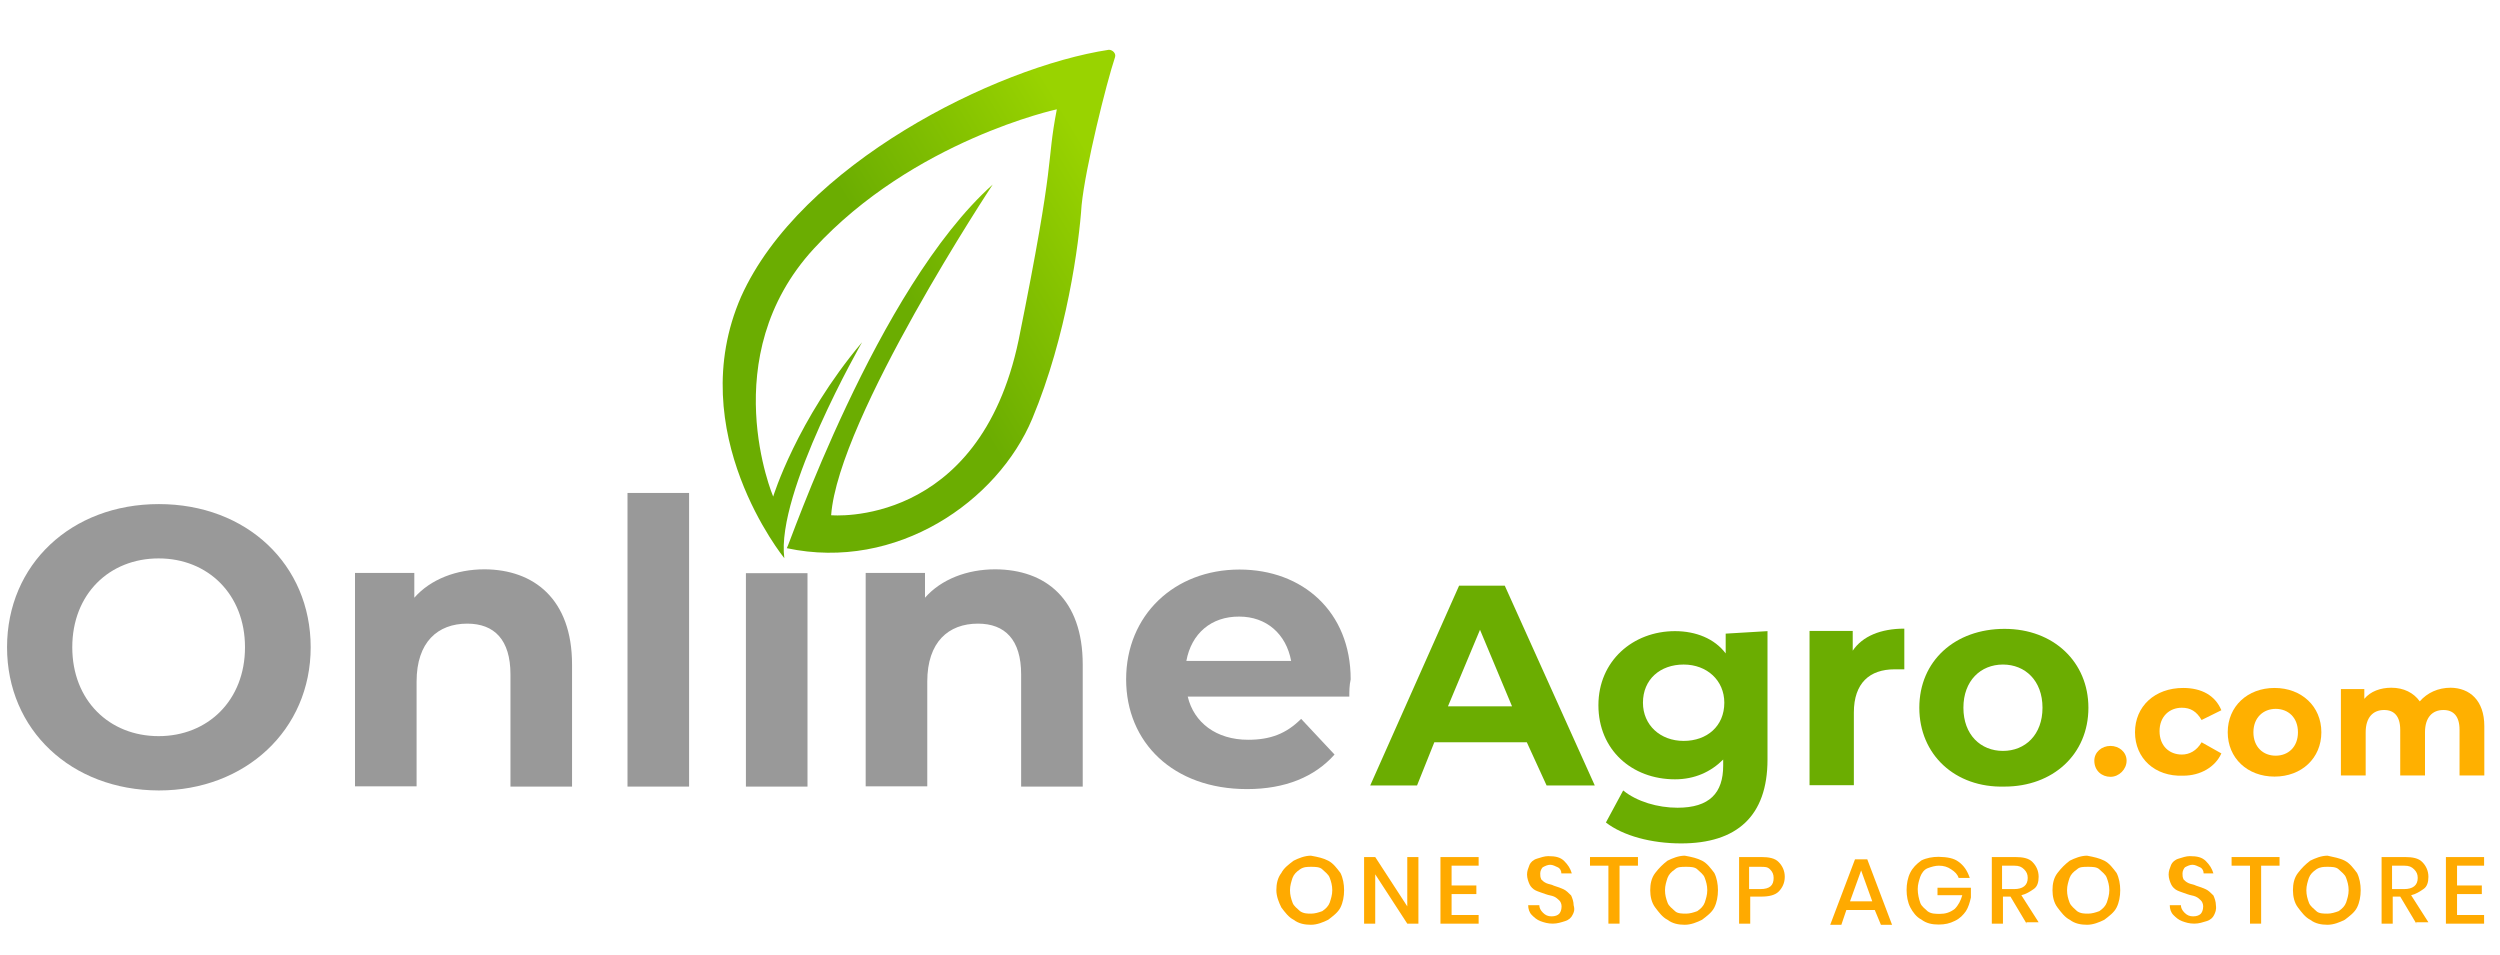 <?xml version="1.0" encoding="utf-8"?>
<!-- Generator: Adobe Illustrator 24.1.1, SVG Export Plug-In . SVG Version: 6.00 Build 0)  -->
<svg version="1.1" id="Layer_1" xmlns="http://www.w3.org/2000/svg" xmlns:xlink="http://www.w3.org/1999/xlink" x="0px" y="0px"
	 viewBox="0 0 110 42" style="enable-background:new 0 0 110 42;" xml:space="preserve">
<style type="text/css">
	.st0{fill:url(#SVGID_1_);}
	.st1{fill:#999999;}
	.st2{fill:#6BAD01;}
	.st3{fill:#FFB000;}
	.st4{fill:#FFAA00;}
</style>
<g>
	
		<linearGradient id="SVGID_1_" gradientUnits="userSpaceOnUse" x1="34.549" y1="945.957" x2="49.356" y2="937.117" gradientTransform="matrix(1 0 0 1 0 -928)">
		<stop  offset="0.405" style="stop-color:#6BAD01"/>
		<stop  offset="1" style="stop-color:#99D300"/>
	</linearGradient>
	<path class="st0" d="M43.68,8.12c0,0-6.79,10.26-7.11,14.55c0,0,6.51,0.6,8.25-7.71c1.68-8.31,1.19-7.6,1.68-10.15
		c0,0-6.3,1.36-10.69,6.13s-1.79,10.91-1.79,10.91s1.03-3.37,3.91-6.79c0,0-3.8,6.62-3.42,9.5c0,0-4.51-5.54-1.9-11.51
		c2.61-5.81,11.18-10.1,16.18-10.86c0.16,0,0.33,0.16,0.27,0.33c-0.38,1.14-1.3,4.83-1.47,6.51c-0.11,1.68-0.65,5.75-2.17,9.39
		c-1.52,3.64-5.97,6.73-10.8,5.7C34.67,24.14,38.58,12.68,43.68,8.12z"/>
	<g>
		<path class="st1" d="M0.31,28.48c0-3.64,2.82-6.3,6.68-6.3s6.68,2.66,6.68,6.3s-2.88,6.3-6.68,6.3
			C3.13,34.77,0.31,32.11,0.31,28.48z M10.78,28.48c0-2.33-1.63-3.91-3.8-3.91s-3.8,1.57-3.8,3.91s1.63,3.91,3.8,3.91
			S10.78,30.81,10.78,28.48z"/>
		<path class="st1" d="M25.17,29.24v5.37h-2.71v-4.94c0-1.52-0.71-2.23-1.9-2.23c-1.3,0-2.23,0.81-2.23,2.55v4.61h-2.71v-9.39h2.61
			v1.09c0.71-0.81,1.85-1.25,3.09-1.25C23.49,25.06,25.17,26.36,25.17,29.24z"/>
		<path class="st1" d="M27.61,21.69h2.71v12.92h-2.71V21.69z"/>
		<path class="st1" d="M32.82,25.22h2.71v9.39h-2.71V25.22z"/>
		<path class="st1" d="M47.64,29.24v5.37h-2.71v-4.94c0-1.52-0.71-2.23-1.9-2.23c-1.3,0-2.23,0.81-2.23,2.55v4.61h-2.71v-9.39h2.61
			v1.09c0.71-0.81,1.85-1.25,3.09-1.25C46.01,25.06,47.64,26.36,47.64,29.24z"/>
		<path class="st1" d="M59.37,30.65h-7.11c0.27,1.14,1.25,1.9,2.66,1.9c0.98,0,1.68-0.27,2.33-0.92l1.47,1.57
			c-0.87,0.98-2.17,1.52-3.85,1.52c-3.26,0-5.32-2.06-5.32-4.83c0-2.82,2.12-4.83,4.99-4.83c2.77,0,4.89,1.85,4.89,4.83
			C59.37,30.16,59.37,30.43,59.37,30.65z M52.2,29.08h4.61c-0.22-1.19-1.09-1.95-2.28-1.95C53.29,27.12,52.42,27.88,52.2,29.08z"/>
	</g>
	<g>
		<path class="st2" d="M67.18,32.66h-4.07l-0.76,1.9h-2.06l3.91-8.79h2.01l3.96,8.79h-2.12L67.18,32.66z M66.53,31.08l-1.41-3.37
			l-1.41,3.37H66.53z"/>
		<path class="st2" d="M77.77,27.77v5.65c0,2.5-1.36,3.69-3.8,3.69c-1.3,0-2.55-0.33-3.31-0.92l0.76-1.41
			c0.6,0.49,1.52,0.76,2.39,0.76c1.41,0,2.01-0.65,2.01-1.85v-0.27c-0.54,0.54-1.25,0.87-2.12,0.87c-1.9,0-3.37-1.3-3.37-3.26
			c0-1.95,1.52-3.26,3.37-3.26c0.92,0,1.74,0.33,2.23,0.98v-0.87L77.77,27.77L77.77,27.77z M75.87,30.92c0-0.98-0.76-1.68-1.79-1.68
			c-1.03,0-1.79,0.65-1.79,1.68c0,0.98,0.76,1.68,1.79,1.68S75.87,31.95,75.87,30.92z"/>
		<path class="st2" d="M83.79,27.66v1.79c-0.16,0-0.27,0-0.43,0c-1.09,0-1.79,0.6-1.79,1.9v3.2h-1.95v-6.79h1.9v0.87
			C81.95,27.99,82.76,27.66,83.79,27.66z"/>
		<path class="st2" d="M84.45,31.14c0-2.06,1.57-3.47,3.75-3.47c2.17,0,3.69,1.47,3.69,3.47c0,2.06-1.57,3.47-3.69,3.47
			C86.02,34.67,84.45,33.2,84.45,31.14z M89.87,31.14c0-1.19-0.76-1.9-1.74-1.9c-0.98,0-1.74,0.71-1.74,1.9s0.76,1.9,1.74,1.9
			C89.11,33.04,89.87,32.33,89.87,31.14z"/>
	</g>
	<g>
		<path class="st3" d="M92.15,33.47c0-0.38,0.33-0.65,0.71-0.65c0.38,0,0.71,0.27,0.71,0.65c0,0.38-0.33,0.71-0.71,0.71
			C92.48,34.18,92.15,33.91,92.15,33.47z"/>
		<path class="st3" d="M93.94,32.22c0-1.14,0.87-1.95,2.12-1.95c0.81,0,1.41,0.33,1.68,0.98l-0.87,0.43
			c-0.22-0.38-0.49-0.54-0.87-0.54c-0.54,0-0.98,0.38-0.98,1.03c0,0.65,0.43,1.03,0.98,1.03c0.33,0,0.65-0.16,0.87-0.54l0.87,0.49
			c-0.27,0.6-0.92,0.98-1.68,0.98C94.81,34.18,93.94,33.36,93.94,32.22z"/>
		<path class="st3" d="M98.02,32.22c0-1.14,0.87-1.95,2.06-1.95s2.06,0.81,2.06,1.95c0,1.14-0.87,1.95-2.06,1.95
			S98.02,33.36,98.02,32.22z M101.11,32.22c0-0.65-0.43-1.03-0.98-1.03c-0.54,0-0.98,0.38-0.98,1.03s0.43,1.03,0.98,1.03
			C100.68,33.25,101.11,32.87,101.11,32.22z"/>
		<path class="st3" d="M109.31,31.95v2.17h-1.09v-2.01c0-0.6-0.27-0.87-0.71-0.87c-0.49,0-0.81,0.33-0.81,0.98v1.9h-1.09v-2.01
			c0-0.6-0.27-0.87-0.71-0.87c-0.49,0-0.81,0.33-0.81,0.98v1.9h-1.09v-3.8h1.03v0.43c0.27-0.33,0.71-0.49,1.19-0.49
			c0.54,0,0.98,0.22,1.25,0.6c0.33-0.38,0.81-0.6,1.36-0.6C108.66,30.27,109.31,30.81,109.31,31.95z"/>
	</g>
	<g>
		<path class="st4" d="M58.44,37.87c0.22,0.11,0.38,0.33,0.54,0.54c0.11,0.22,0.16,0.49,0.16,0.76s-0.05,0.54-0.16,0.76
			s-0.33,0.38-0.54,0.54c-0.22,0.11-0.49,0.22-0.76,0.22c-0.27,0-0.54-0.05-0.76-0.22c-0.22-0.11-0.38-0.33-0.54-0.54
			c-0.11-0.22-0.22-0.49-0.22-0.76s0.05-0.54,0.22-0.76c0.11-0.22,0.33-0.38,0.54-0.54c0.22-0.11,0.49-0.22,0.76-0.22
			C58.01,37.71,58.23,37.76,58.44,37.87z M57.2,38.25c-0.16,0.11-0.27,0.22-0.33,0.38c-0.05,0.16-0.11,0.33-0.11,0.54
			s0.05,0.38,0.11,0.54c0.05,0.16,0.22,0.27,0.33,0.38c0.16,0.11,0.33,0.11,0.49,0.11c0.16,0,0.33-0.05,0.49-0.11
			c0.16-0.11,0.27-0.22,0.33-0.38c0.05-0.16,0.11-0.33,0.11-0.54s-0.05-0.38-0.11-0.54c-0.05-0.16-0.22-0.27-0.33-0.38
			c-0.11-0.11-0.33-0.11-0.49-0.11C57.52,38.14,57.36,38.14,57.2,38.25z"/>
		<path class="st4" d="M62.41,40.64h-0.49l-1.41-2.17v2.17h-0.49v-2.93h0.49l1.41,2.17v-2.17h0.49V40.64z"/>
		<path class="st4" d="M63.87,38.09v0.87h1.09v0.38h-1.09v0.92h1.19v0.38h-1.68v-2.93h1.68v0.38L63.87,38.09L63.87,38.09z"/>
		<path class="st4" d="M69.19,40.26c-0.05,0.11-0.16,0.22-0.33,0.27c-0.16,0.05-0.33,0.11-0.54,0.11s-0.38-0.05-0.54-0.11
			s-0.27-0.16-0.38-0.27c-0.11-0.11-0.16-0.27-0.16-0.43h0.49c0,0.11,0.05,0.22,0.16,0.33c0.11,0.11,0.22,0.16,0.38,0.16
			c0.16,0,0.27-0.05,0.33-0.11c0.05-0.05,0.11-0.16,0.11-0.33c0-0.11-0.05-0.22-0.11-0.27s-0.11-0.11-0.22-0.16
			s-0.22-0.05-0.38-0.11s-0.33-0.11-0.43-0.16c-0.11-0.05-0.22-0.16-0.27-0.27c-0.05-0.11-0.11-0.27-0.11-0.43
			c0-0.16,0.05-0.27,0.11-0.43c0.05-0.11,0.16-0.22,0.33-0.27c0.16-0.05,0.33-0.11,0.49-0.11c0.33,0,0.54,0.05,0.71,0.22
			c0.16,0.16,0.27,0.33,0.33,0.54H68.7c0-0.11-0.05-0.22-0.16-0.27c-0.11-0.05-0.22-0.11-0.33-0.11s-0.22,0.05-0.33,0.11
			c-0.05,0.05-0.11,0.16-0.11,0.27c0,0.11,0,0.16,0.05,0.27c0.05,0.05,0.11,0.11,0.22,0.16c0.11,0.05,0.22,0.05,0.33,0.11
			c0.16,0.05,0.33,0.11,0.43,0.16c0.11,0.05,0.22,0.16,0.33,0.27c0.05,0.11,0.11,0.27,0.11,0.43C69.3,40.04,69.25,40.15,69.19,40.26
			z"/>
		<path class="st4" d="M72.07,37.71v0.38h-0.81v2.55h-0.49v-2.55h-0.81v-0.38H72.07z"/>
		<path class="st4" d="M74.89,37.87c0.22,0.11,0.38,0.33,0.54,0.54c0.11,0.22,0.16,0.49,0.16,0.76s-0.05,0.54-0.16,0.76
			c-0.11,0.22-0.33,0.38-0.54,0.54c-0.22,0.11-0.49,0.22-0.76,0.22s-0.54-0.05-0.76-0.22c-0.22-0.11-0.38-0.33-0.54-0.54
			s-0.22-0.49-0.22-0.76s0.05-0.54,0.22-0.76s0.33-0.38,0.54-0.54c0.22-0.11,0.49-0.22,0.76-0.22
			C74.46,37.71,74.67,37.76,74.89,37.87z M73.7,38.25c-0.16,0.11-0.27,0.22-0.33,0.38c-0.05,0.16-0.11,0.33-0.11,0.54
			s0.05,0.38,0.11,0.54c0.05,0.16,0.22,0.27,0.33,0.38c0.11,0.11,0.33,0.11,0.49,0.11c0.16,0,0.33-0.05,0.49-0.11
			c0.16-0.11,0.27-0.22,0.33-0.38c0.05-0.16,0.11-0.33,0.11-0.54s-0.05-0.38-0.11-0.54c-0.05-0.16-0.22-0.27-0.33-0.38
			c-0.11-0.11-0.33-0.11-0.49-0.11C73.97,38.14,73.81,38.14,73.7,38.25z"/>
		<path class="st4" d="M77.01,39.5v1.14h-0.49v-2.93h0.98c0.33,0,0.6,0.05,0.76,0.22c0.16,0.16,0.27,0.38,0.27,0.65
			c0,0.27-0.11,0.49-0.27,0.65s-0.43,0.22-0.76,0.22h-0.49V39.5z M78.04,38.63c0-0.16-0.05-0.27-0.16-0.38
			c-0.11-0.11-0.22-0.11-0.43-0.11h-0.49v0.98h0.49C77.88,39.12,78.04,38.95,78.04,38.63z"/>
		<path class="st4" d="M82.49,40.04h-1.25l-0.22,0.65h-0.49l1.09-2.88h0.54l1.09,2.88h-0.49L82.49,40.04z M82.38,39.66l-0.49-1.36
			l-0.49,1.36H82.38z"/>
		<path class="st4" d="M86.18,37.92c0.22,0.16,0.38,0.38,0.49,0.71h-0.49c-0.05-0.16-0.16-0.27-0.33-0.38
			c-0.16-0.11-0.33-0.16-0.54-0.16c-0.16,0-0.33,0.05-0.49,0.11s-0.27,0.22-0.33,0.38c-0.05,0.16-0.11,0.33-0.11,0.54
			s0.05,0.43,0.11,0.6c0.05,0.16,0.22,0.27,0.33,0.38c0.16,0.11,0.33,0.11,0.54,0.11c0.22,0,0.43-0.05,0.65-0.22
			c0.16-0.16,0.27-0.38,0.33-0.6h-1.09v-0.33h1.47v0.43c-0.05,0.22-0.11,0.43-0.22,0.6c-0.11,0.16-0.27,0.33-0.49,0.43
			c-0.22,0.11-0.43,0.16-0.71,0.16s-0.54-0.05-0.76-0.22c-0.22-0.11-0.38-0.33-0.49-0.54c-0.11-0.22-0.16-0.49-0.16-0.76
			s0.05-0.54,0.16-0.76c0.11-0.22,0.27-0.38,0.49-0.54c0.22-0.11,0.49-0.16,0.76-0.16C85.69,37.71,85.97,37.76,86.18,37.92z"/>
		<path class="st4" d="M89.17,40.64l-0.71-1.19h-0.33v1.19h-0.49v-2.93h1.03c0.33,0,0.6,0.05,0.76,0.22
			c0.16,0.16,0.27,0.38,0.27,0.65c0,0.22-0.05,0.43-0.22,0.54c-0.16,0.11-0.33,0.22-0.54,0.27l0.76,1.19h-0.54V40.64z M88.08,39.12
			h0.54c0.38,0,0.6-0.16,0.6-0.49c0-0.16-0.05-0.27-0.16-0.38c-0.11-0.11-0.22-0.16-0.43-0.16h-0.54V39.12L88.08,39.12z"/>
		<path class="st4" d="M92.59,37.87c0.22,0.11,0.38,0.33,0.54,0.54c0.11,0.22,0.16,0.49,0.16,0.76s-0.05,0.54-0.16,0.76
			c-0.11,0.22-0.33,0.38-0.54,0.54c-0.22,0.11-0.49,0.22-0.76,0.22s-0.54-0.05-0.76-0.22c-0.22-0.11-0.38-0.33-0.54-0.54
			s-0.22-0.49-0.22-0.76s0.05-0.54,0.22-0.76s0.33-0.38,0.54-0.54c0.22-0.11,0.49-0.22,0.76-0.22
			C92.15,37.71,92.37,37.76,92.59,37.87z M91.39,38.25c-0.16,0.11-0.27,0.22-0.33,0.38c-0.05,0.16-0.11,0.33-0.11,0.54
			s0.05,0.38,0.11,0.54s0.22,0.27,0.33,0.38c0.16,0.11,0.33,0.11,0.49,0.11c0.16,0,0.33-0.05,0.49-0.11
			c0.16-0.11,0.27-0.22,0.33-0.38c0.05-0.16,0.11-0.33,0.11-0.54s-0.05-0.38-0.11-0.54c-0.05-0.16-0.22-0.27-0.33-0.38
			c-0.11-0.11-0.33-0.11-0.49-0.11C91.66,38.14,91.5,38.14,91.39,38.25z"/>
		<path class="st4" d="M97.42,40.26c-0.05,0.11-0.16,0.22-0.33,0.27s-0.33,0.11-0.54,0.11c-0.22,0-0.38-0.05-0.54-0.11
			s-0.27-0.16-0.38-0.27c-0.11-0.11-0.16-0.27-0.16-0.43h0.49c0,0.11,0.05,0.22,0.16,0.33c0.11,0.11,0.22,0.16,0.38,0.16
			s0.27-0.05,0.33-0.11c0.05-0.05,0.11-0.16,0.11-0.33c0-0.11-0.05-0.22-0.11-0.27c-0.05-0.05-0.11-0.11-0.22-0.16
			c-0.11-0.05-0.22-0.05-0.38-0.11s-0.33-0.11-0.43-0.16c-0.11-0.05-0.22-0.16-0.27-0.27c-0.05-0.11-0.11-0.27-0.11-0.43
			c0-0.16,0.05-0.27,0.11-0.43c0.05-0.11,0.16-0.22,0.33-0.27c0.16-0.05,0.33-0.11,0.49-0.11c0.33,0,0.54,0.05,0.71,0.22
			c0.16,0.16,0.27,0.33,0.33,0.54h-0.43c0-0.11-0.05-0.22-0.16-0.27c-0.11-0.05-0.22-0.11-0.33-0.11s-0.22,0.05-0.33,0.11
			c-0.05,0.05-0.11,0.16-0.11,0.27c0,0.11,0,0.16,0.05,0.27c0.05,0.05,0.11,0.11,0.22,0.16c0.11,0.05,0.22,0.05,0.33,0.11
			c0.16,0.05,0.33,0.11,0.43,0.16c0.11,0.05,0.22,0.16,0.33,0.27c0.05,0.11,0.11,0.27,0.11,0.43
			C97.53,40.04,97.47,40.15,97.42,40.26z"/>
		<path class="st4" d="M100.3,37.71v0.38h-0.81v2.55h-0.49v-2.55h-0.81v-0.38H100.3z"/>
		<path class="st4" d="M103.17,37.87c0.22,0.11,0.38,0.33,0.54,0.54c0.11,0.22,0.16,0.49,0.16,0.76s-0.05,0.54-0.16,0.76
			c-0.11,0.22-0.33,0.38-0.54,0.54c-0.22,0.11-0.49,0.22-0.76,0.22c-0.27,0-0.54-0.05-0.76-0.22c-0.22-0.11-0.38-0.33-0.54-0.54
			s-0.22-0.49-0.22-0.76s0.05-0.54,0.22-0.76s0.33-0.38,0.54-0.54c0.22-0.11,0.49-0.22,0.76-0.22
			C102.68,37.71,102.96,37.76,103.17,37.87z M101.92,38.25c-0.16,0.11-0.27,0.22-0.33,0.38c-0.05,0.16-0.11,0.33-0.11,0.54
			s0.05,0.38,0.11,0.54c0.05,0.16,0.22,0.27,0.33,0.38c0.11,0.11,0.33,0.11,0.49,0.11c0.16,0,0.33-0.05,0.49-0.11
			c0.16-0.11,0.27-0.22,0.33-0.38c0.05-0.16,0.11-0.33,0.11-0.54s-0.05-0.38-0.11-0.54c-0.05-0.16-0.22-0.27-0.33-0.38
			c-0.11-0.11-0.33-0.11-0.49-0.11C102.25,38.14,102.09,38.14,101.92,38.25z"/>
		<path class="st4" d="M106.32,40.64l-0.71-1.19h-0.33v1.19h-0.49v-2.93h1.03c0.33,0,0.6,0.05,0.76,0.22
			c0.16,0.16,0.27,0.38,0.27,0.65c0,0.22-0.05,0.43-0.22,0.54c-0.16,0.11-0.33,0.22-0.54,0.27l0.76,1.19h-0.54V40.64z M105.24,39.12
			h0.54c0.38,0,0.6-0.16,0.6-0.49c0-0.16-0.05-0.27-0.16-0.38c-0.11-0.11-0.22-0.16-0.43-0.16h-0.54V39.12L105.24,39.12z"/>
		<path class="st4" d="M108.11,38.09v0.87h1.09v0.38h-1.09v0.92h1.19v0.38h-1.68v-2.93h1.68v0.38L108.11,38.09L108.11,38.09z"/>
	</g>
</g>
<g>
</g>
<g>
</g>
<g>
</g>
<g>
</g>
<g>
</g>
<g>
</g>
<g>
</g>
<g>
</g>
<g>
</g>
<g>
</g>
<g>
</g>
<g>
</g>
<g>
</g>
<g>
</g>
<g>
</g>
</svg>
